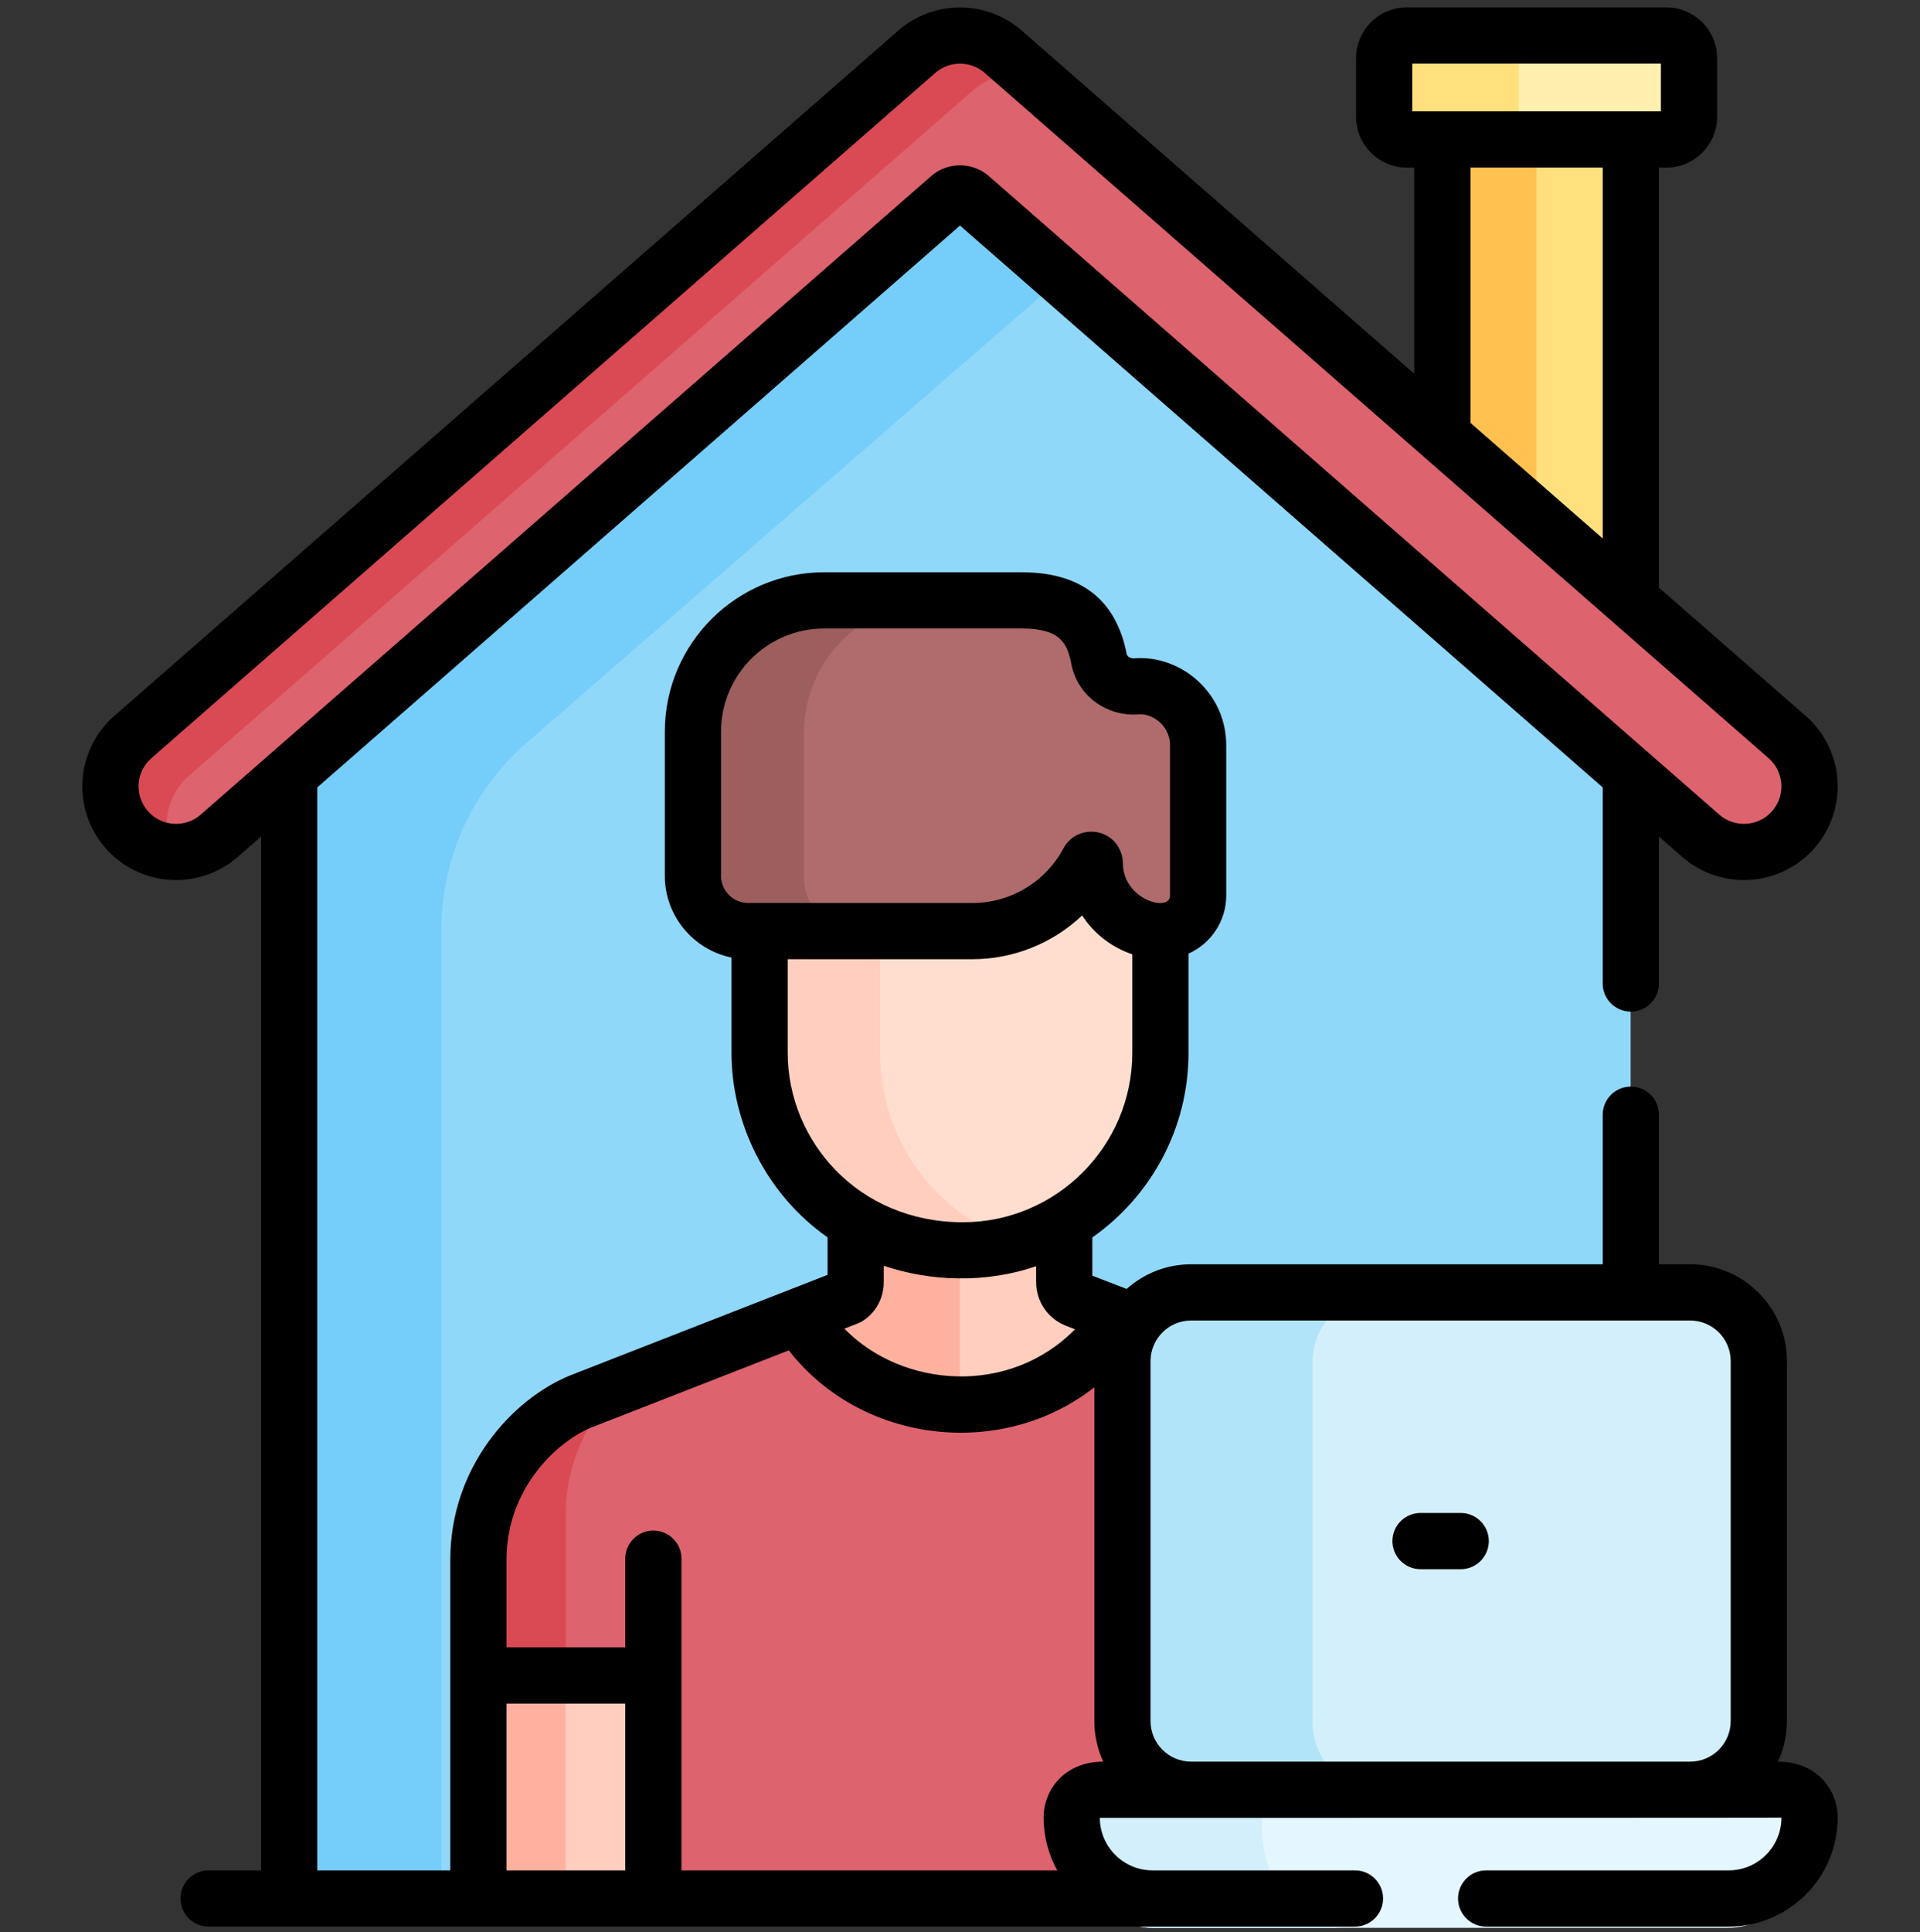 <svg width="166" height="167" viewBox="0 0 166 167" fill="none" xmlns="http://www.w3.org/2000/svg">
<rect x="0" y="0" width="166" height="167" fill="#333333" stroke="none"/>
<g clip-path="url(#clip0_1091_5177)">
<path d="M138.656 61.92L82.986 13.535L26.765 62.353L24.988 67.064V164.207H140.983V67.064L138.656 61.92Z" fill="#90D8F9"/>
<path d="M38.165 80.345C38.165 73.99 40.979 68.158 45.522 64.213L93.431 22.613L82.986 13.535L26.765 62.353L24.988 67.064V164.207H38.165V80.345Z" fill="#75CEF9"/>
<path d="M98.077 114.391C97.588 114.202 97.123 114.022 96.685 113.852C93.816 118.256 88.855 121.178 83.219 121.178C76.961 121.178 72.042 118.144 69.247 113.806L50.163 121.259C46.394 122.81 41.349 127.689 41.349 134.93V145.253H56.151V164.207H88.913H99.631L104.359 160.723V118.359L98.077 114.391Z" fill="#DD636E"/>
<path d="M48.912 130.884C48.912 126.335 50.97 122.683 53.132 120.1L50.163 121.259C46.394 122.81 41.349 127.689 41.349 134.929V145.253H48.912C48.912 139.336 48.912 133.946 48.912 130.884Z" fill="#DA4A54"/>
<path d="M139.925 11.078H126.073L124.689 12.162V37.762L125.344 39.834L139.844 52.794L140.983 52.003V12.162L139.925 11.078Z" fill="#FFE07D"/>
<path d="M132.836 11.078H126.073L124.689 12.162V37.762L125.344 39.834L132.836 46.53V11.078Z" fill="#FFC250"/>
<path d="M144.057 3.176H121.616C120.536 3.176 119.66 4.051 119.66 5.131V10.208C119.66 11.288 120.536 12.164 121.616 12.164H144.057C145.137 12.164 146.013 11.288 146.013 10.208V5.131C146.013 4.051 145.138 3.176 144.057 3.176Z" fill="#FFF0AF"/>
<path d="M131.325 10.206V5.13C131.325 4.05 132.2 3.174 133.28 3.174H121.616C120.536 3.174 119.66 4.049 119.66 5.13V10.206C119.66 11.286 120.536 12.162 121.616 12.162H133.28C132.2 12.162 131.325 11.286 131.325 10.206Z" fill="#FFE07D"/>
<path d="M154.497 63.815L86.718 4.576C84.58 2.709 81.392 2.709 79.255 4.576L11.475 63.815C9.117 65.875 8.876 69.458 10.937 71.815C12.998 74.174 16.58 74.414 18.938 72.354L82.089 17.16C82.603 16.711 83.369 16.711 83.883 17.16L147.034 72.353C149.393 74.414 152.974 74.174 155.035 71.815C157.096 69.458 156.855 65.875 154.497 63.815Z" fill="#DD636E"/>
<path d="M16.335 67.053L84.115 7.815C85.48 6.621 87.274 6.194 88.95 6.526L86.717 4.575C84.58 2.707 81.391 2.707 79.254 4.575L11.475 63.813C9.117 65.873 8.876 69.456 10.937 71.813C11.995 73.024 13.454 73.672 14.943 73.742C13.887 71.508 14.382 68.76 16.335 67.053Z" fill="#DA4A54"/>
<path d="M41.349 144.928H56.475V164.205H41.349V144.928Z" fill="#FFCEBE"/>
<path d="M48.912 144.928H41.349V164.205H48.912C48.912 158.733 48.912 151.484 48.912 144.928Z" fill="#FFB1A0"/>
<path d="M91.998 110.924L91.996 105.111C89.432 106.649 86.435 107.536 83.233 107.536C79.701 107.536 76.571 106.624 73.965 105.081V110.914C73.965 111.586 73.643 111.981 73.271 112.233L69.081 113.87C71.845 118.346 76.837 121.502 83.219 121.502C88.966 121.502 94.016 118.467 96.857 113.918C94.778 113.113 93.305 112.543 93.039 112.44C92.414 112.198 91.999 111.597 91.998 110.924Z" fill="#FFCEBE"/>
<path d="M82.986 107.533C79.555 107.491 76.51 106.588 73.965 105.081V110.914C73.965 111.586 73.643 111.981 73.271 112.233L69.081 113.87C71.811 118.292 76.716 121.422 82.987 121.498V107.533H82.986Z" fill="#FFB1A0"/>
<path d="M146.117 111.819H102.963C99.687 111.819 97.031 114.475 97.031 117.751V148.877C97.031 152.153 99.687 154.808 102.963 154.808L103.899 155.863H145.164L146.117 154.808C149.393 154.808 152.049 152.153 152.049 148.877V117.751C152.049 114.475 149.393 111.819 146.117 111.819Z" fill="#D3EFFB"/>
<path d="M113.475 148.877V117.751C113.475 114.475 116.131 111.819 119.407 111.819H102.963C99.687 111.819 97.031 114.475 97.031 117.751V148.877C97.031 152.153 99.687 154.808 102.963 154.808L103.898 155.863H120.342L119.407 154.808C116.131 154.809 113.475 152.153 113.475 148.877Z" fill="#B1E4F9"/>
<path d="M154.025 154.81H95.055C93.724 154.81 92.644 156.168 92.644 157.844C92.644 162.7 95.773 166.637 99.631 166.637H149.449C153.308 166.637 156.436 162.7 156.436 157.844C156.436 156.168 155.357 154.81 154.025 154.81Z" fill="#E4F6FF"/>
<path d="M109.088 157.844C109.088 156.168 110.167 154.81 111.498 154.81H95.055C93.723 154.81 92.644 156.168 92.644 157.844C92.644 162.7 95.772 166.637 99.631 166.637H116.075C112.216 166.637 109.088 162.7 109.088 157.844Z" fill="#D3EFFB"/>
<path d="M94.64 74.079C94.64 73.764 94.22 73.656 94.072 73.933C92.161 77.507 88.395 79.94 84.059 79.94H65.659V91.105C65.659 100.032 72.654 108.185 83.233 108.185C92.651 108.185 100.313 100.523 100.313 91.105V79.93C97.177 79.829 94.64 77.239 94.64 74.079Z" fill="#FFDECF"/>
<path d="M76.104 91.106V80.408H76.034V79.94H65.659V91.106C65.659 100.032 72.654 108.185 83.233 108.185C84.994 108.185 86.693 107.917 88.293 107.42C80.791 105.196 76.104 98.412 76.104 91.106Z" fill="#FFCEBE"/>
<path d="M98.246 59.432C96.71 59.55 95.301 58.585 95.006 57.074C94.508 54.528 93.248 52.002 88.325 52.002H71.244C64.976 52.002 59.894 57.084 59.894 63.352V75.808C59.894 78.448 62.034 80.588 64.674 80.588H84.059C88.394 80.588 92.16 78.155 94.071 74.581C94.219 74.304 94.64 74.412 94.64 74.726C94.64 77.95 97.277 80.587 100.501 80.587C102.191 80.587 103.573 79.205 103.573 77.515V64.516C103.573 61.454 100.901 59.228 98.246 59.432Z" fill="#B06C6C"/>
<path d="M69.507 75.809V63.352C69.507 57.084 74.588 52.002 80.857 52.002H71.245C64.976 52.002 59.894 57.084 59.894 63.352V75.809C59.894 78.448 62.034 80.588 64.674 80.588H74.286C71.647 80.588 69.507 78.448 69.507 75.809Z" fill="#9D5E5E"/>
<path d="M20.551 74.074L22.573 72.307V161.669H18.036C16.694 161.669 15.606 162.757 15.606 164.099C15.606 165.441 16.694 166.529 18.036 166.529H117.148C118.491 166.529 119.578 165.441 119.578 164.099C119.578 162.757 118.491 161.669 117.148 161.669C113.522 161.669 103.726 161.669 99.645 161.669C97.14 161.669 95.099 159.636 95.088 157.131C154.426 157.131 153.215 157.112 154.02 157.112C154.02 159.625 151.976 161.669 149.464 161.669H128.489C127.147 161.669 126.059 162.757 126.059 164.099C126.059 165.441 127.147 166.529 128.489 166.529H149.464C154.656 166.529 158.88 162.304 158.88 157.112C158.88 154.646 157.018 152.271 153.722 152.271C154.216 151.205 154.493 150.019 154.493 148.769V117.644C154.493 113.033 150.742 109.282 146.131 109.282H143.428V96.353C143.428 95.011 142.34 93.923 140.998 93.923C139.655 93.923 138.568 95.011 138.568 96.353V109.282H102.977C100.84 109.282 98.888 110.089 97.408 111.413L94.442 110.264L94.441 106.963C99.465 103.43 102.757 97.593 102.757 90.998V82.428C104.676 81.568 106.017 79.644 106.017 77.409V64.41C106.017 62.292 105.157 60.329 103.596 58.883C102.072 57.472 100.062 56.751 98.074 56.903C97.783 56.925 97.462 56.794 97.405 56.5C96.492 51.832 93.442 49.465 88.339 49.465H71.259C63.661 49.465 57.479 55.647 57.479 63.245V75.702C57.479 79.182 59.958 82.094 63.244 82.766V90.998C63.244 97.042 66.218 103.214 71.55 106.954V110.195L49.292 118.888C49.279 118.893 49.265 118.899 49.252 118.904C44.282 120.95 38.933 126.803 38.933 134.822V161.669H27.433V68.06L83 19.495L138.568 68.06V85.012C138.568 86.354 139.655 87.442 140.998 87.442C142.34 87.442 143.428 86.354 143.428 85.012V72.307L145.449 74.074C148.813 77.013 153.94 76.668 156.878 73.305C159.825 69.935 159.482 64.823 156.11 61.876L143.427 50.792V14.484H144.071C146.489 14.484 148.457 12.517 148.457 10.098V5.022C148.457 2.604 146.49 0.637 144.072 0.637H121.63C119.212 0.637 117.244 2.604 117.244 5.022V10.099C117.244 12.517 119.212 14.485 121.63 14.485H122.273V32.304L88.331 2.638C85.292 -0.018 80.708 -0.018 77.669 2.638L9.89 61.876C6.519 64.822 6.174 69.934 9.122 73.306C12.063 76.671 17.19 77.011 20.551 74.074ZM99.475 117.644C99.475 115.732 101.032 114.142 102.977 114.142H146.132C148.062 114.142 149.633 115.713 149.633 117.644V148.769C149.633 150.7 148.062 152.271 146.132 152.271H102.977C101.046 152.271 99.475 150.7 99.475 148.769V117.644H99.475ZM64.688 78.051C63.392 78.051 62.339 76.997 62.339 75.702V63.245C62.339 58.327 66.34 54.325 71.259 54.325H88.339C91.755 54.325 92.29 55.672 92.635 57.433C93.158 60.108 95.656 61.963 98.447 61.749C99.076 61.698 99.767 61.962 100.294 62.449C100.616 62.748 101.157 63.4 101.157 64.41V77.409C101.157 78.835 97.396 77.856 97.101 74.959C97.064 74.577 97.144 74.029 96.75 73.309C95.71 71.404 92.962 71.422 91.942 73.329C90.38 76.25 87.36 78.051 84.073 78.051C80.728 78.051 66.772 78.051 64.688 78.051ZM68.103 90.998V82.911H84.073C87.594 82.911 91.003 81.554 93.559 79.127C94.574 80.688 96.099 81.887 97.897 82.487V90.998C97.897 99.109 91.284 105.648 83.247 105.648C74.199 105.648 68.103 98.621 68.103 90.998ZM92.174 114.599C92.258 114.631 92.86 114.864 92.944 114.896C87.268 120.683 78.028 119.992 73.002 114.845L74.169 114.39C75.055 114.044 76.409 112.823 76.409 110.807V109.41C80.373 110.754 85.175 110.964 89.58 109.449L89.581 110.812V110.824C89.586 112.51 90.605 113.992 92.174 114.599ZM43.793 134.822C43.793 128.661 48.145 124.625 51.082 123.407L68.198 116.722C74.484 124.799 86.602 126.195 94.615 119.913V148.77C94.615 149.979 94.887 151.195 95.384 152.271C92.076 152.271 90.228 154.667 90.228 157.112C90.228 158.749 90.673 160.362 91.406 161.669H58.919C58.919 159.026 58.919 137.731 58.919 134.729C58.919 133.387 57.831 132.299 56.489 132.299C55.147 132.299 54.059 133.387 54.059 134.729V142.391H43.793V134.822ZM43.793 147.251H54.059V161.669H43.793V147.251ZM122.104 9.624V5.497H143.597V9.624C141.04 9.624 124.58 9.624 122.104 9.624ZM138.568 14.484V46.544L127.134 36.551V14.484H138.568ZM13.088 65.535L80.868 6.297C82.083 5.235 83.916 5.235 85.132 6.297C88.152 8.937 149.969 62.963 152.911 65.536C154.26 66.715 154.397 68.759 153.219 70.107C152.043 71.452 149.992 71.591 148.647 70.415C145.988 68.091 88.162 17.553 85.496 15.222C84.075 13.979 81.928 13.976 80.504 15.222L17.353 70.415C16.008 71.591 13.957 71.452 12.781 70.107C11.604 68.76 11.737 66.716 13.088 65.535Z" fill="black"/>
<path d="M122.818 135.637H126.29C127.632 135.637 128.72 134.548 128.72 133.206C128.72 131.864 127.632 130.776 126.29 130.776H122.818C121.476 130.776 120.388 131.864 120.388 133.206C120.388 134.548 121.476 135.637 122.818 135.637Z" fill="black"/>
</g>
<defs>
<clipPath id="clip0_1091_5177">
<rect width="166" height="166" fill="white" transform="translate(0 0.637)"/>
</clipPath>
</defs>
</svg>
